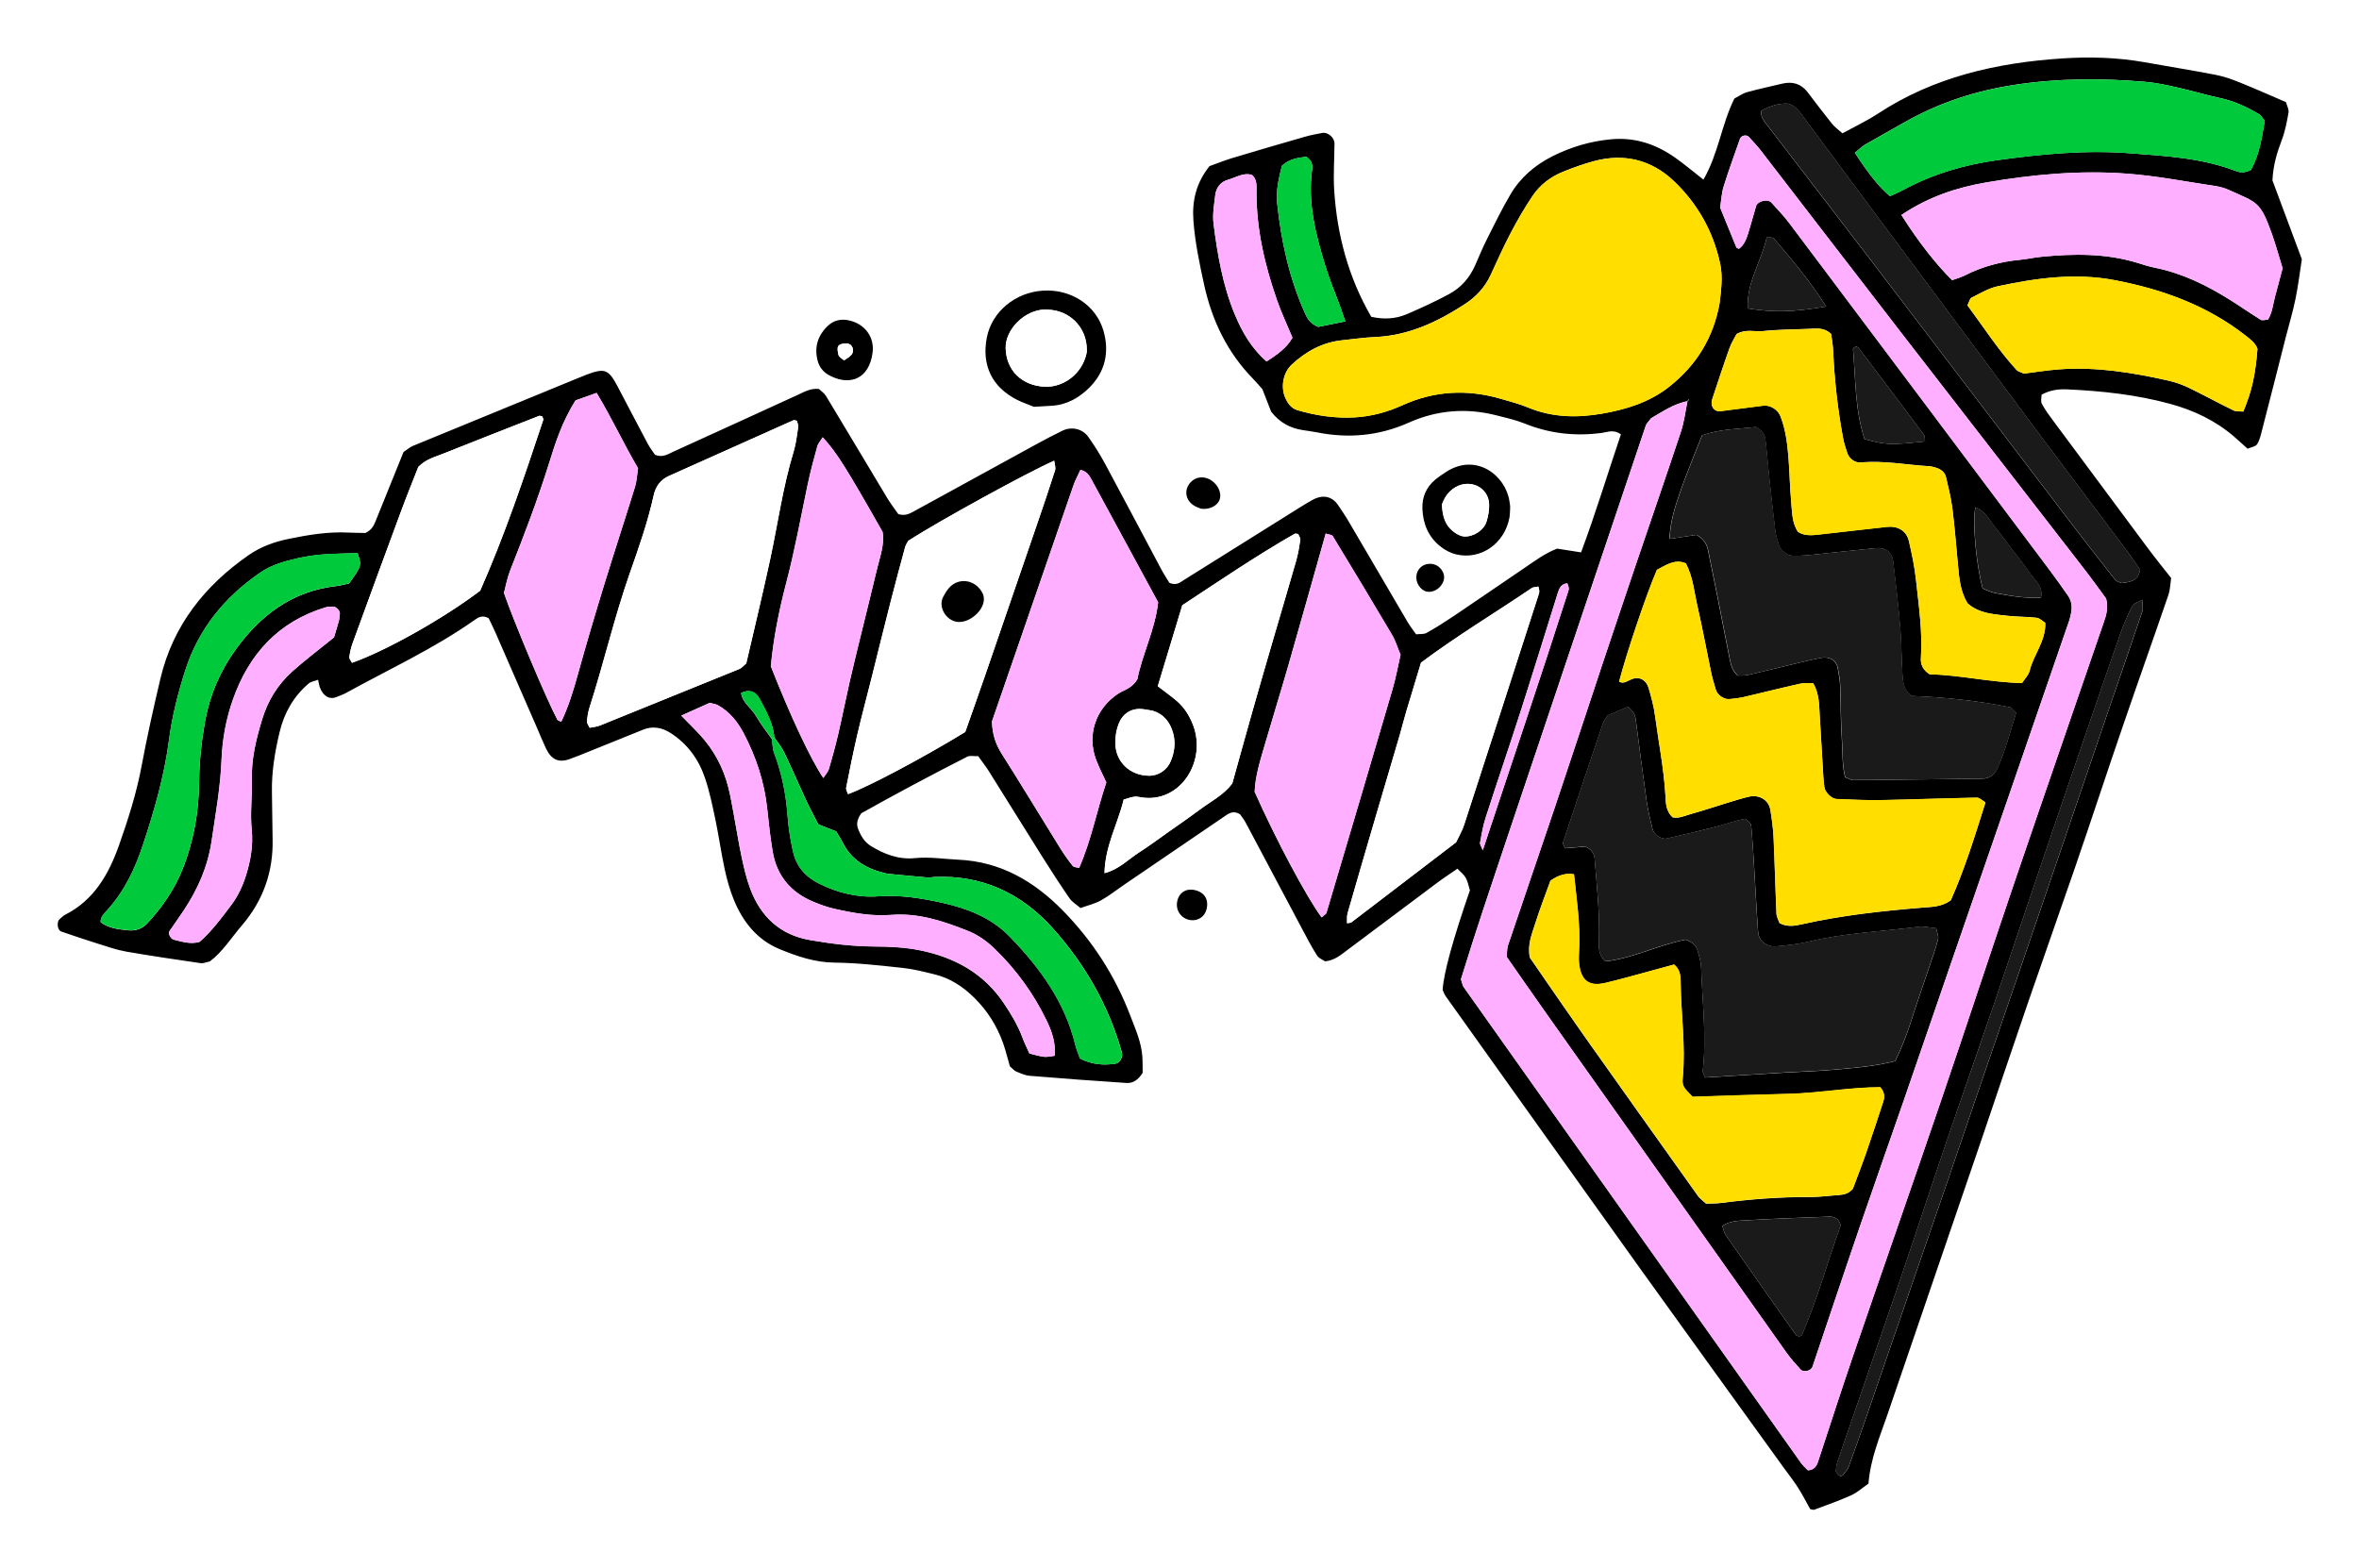 <svg width="164" height="109" viewBox="0 0 164 109" fill="none" xmlns="http://www.w3.org/2000/svg">
<g clip-path="url(#clip0_1957_76918)" filter="url(#filter0_d_1957_76918)">
<path d="M22.105 43.269C21.88 43.357 21.623 43.389 21.456 43.529C20.405 44.426 19.752 45.577 19.438 46.907C19.109 48.282 18.874 49.684 18.905 51.112C18.931 52.197 18.926 53.275 18.952 54.359C19.004 56.621 18.288 58.623 16.824 60.337C16.072 61.218 15.444 62.219 14.582 62.855C14.289 62.912 14.121 62.995 13.97 62.974C12.234 62.719 10.499 62.469 8.773 62.167C8.12 62.052 7.482 61.828 6.849 61.63C5.982 61.359 5.114 61.067 4.256 60.77C3.985 60.676 3.922 60.092 4.147 59.91C4.277 59.806 4.387 59.675 4.534 59.602C6.546 58.586 7.566 56.767 8.271 54.782C8.909 52.978 9.49 51.154 9.845 49.257C10.227 47.209 10.681 45.176 11.162 43.149C12.036 39.485 14.226 36.733 17.274 34.606C18.105 34.028 19.051 33.679 20.039 33.476C21.43 33.189 22.831 32.954 24.264 33.033C24.677 33.053 25.095 33.053 25.403 33.059C25.832 32.855 25.978 32.569 26.104 32.256C26.752 30.635 27.411 29.02 28.054 27.43C28.31 27.263 28.498 27.086 28.723 26.997C32.581 25.408 36.444 23.823 40.308 22.239C40.465 22.176 40.616 22.109 40.773 22.051C42.044 21.577 42.305 21.671 42.943 22.885C43.643 24.214 44.333 25.543 45.039 26.867C45.191 27.154 45.4 27.414 45.536 27.623C46.074 27.842 46.44 27.576 46.806 27.409C49.697 26.101 52.578 24.772 55.469 23.453C55.918 23.25 56.352 22.979 56.933 23.047C57.089 23.198 57.309 23.339 57.429 23.542C58.851 25.898 60.258 28.264 61.674 30.619C61.931 31.042 62.234 31.433 62.453 31.75C62.939 31.886 63.232 31.719 63.52 31.563C66.374 29.999 69.229 28.43 72.088 26.867C72.674 26.549 73.264 26.236 73.866 25.945C74.493 25.642 75.251 25.804 75.659 26.377C76.093 26.987 76.49 27.628 76.846 28.285C78.153 30.708 79.428 33.142 80.725 35.571C80.918 35.93 81.143 36.274 81.3 36.53C81.796 36.738 82.053 36.488 82.319 36.321C85.012 34.638 87.699 32.954 90.386 31.271C90.668 31.094 90.956 30.922 91.248 30.76C91.944 30.375 92.587 30.494 93.01 31.099C93.293 31.511 93.57 31.928 93.82 32.36C95.175 34.659 96.513 36.968 97.867 39.266C98.034 39.547 98.238 39.808 98.447 40.105C98.714 40.074 98.991 40.115 99.179 40.006C99.833 39.641 100.47 39.235 101.093 38.818C102.755 37.697 104.402 36.561 106.064 35.435C106.754 34.971 107.423 34.461 108.255 34.148C108.778 34.231 109.326 34.315 109.917 34.408C110.942 31.667 111.773 28.9 112.688 26.2C112.181 25.84 111.768 26.044 111.386 26.096C109.525 26.351 107.732 26.153 105.981 25.444C105.364 25.194 104.705 25.053 104.062 24.887C101.966 24.345 99.911 24.506 97.94 25.387C95.88 26.304 93.763 26.502 91.567 26.064C91.238 26.002 90.909 25.955 90.579 25.908C89.722 25.773 88.99 25.413 88.373 24.626C88.206 24.193 87.992 23.651 87.761 23.057C87.573 22.849 87.359 22.593 87.129 22.354C85.32 20.509 84.254 18.278 83.71 15.787C83.391 14.327 83.082 12.858 82.968 11.357C82.863 9.96 83.156 8.719 84.086 7.552C84.583 7.375 85.121 7.156 85.67 6.989C87.348 6.484 89.032 5.994 90.715 5.509C91.112 5.394 91.525 5.321 91.933 5.243C92.315 5.17 92.775 5.571 92.775 5.978C92.77 7.057 92.686 8.146 92.754 9.22C92.953 12.331 93.737 15.276 95.331 18.028C96.204 18.221 97.025 18.179 97.804 17.845C98.797 17.418 99.786 16.965 100.742 16.448C101.568 16.006 102.175 15.312 102.556 14.442C102.823 13.832 103.079 13.217 103.377 12.623C103.9 11.581 104.412 10.533 105.003 9.527C105.693 8.349 106.707 7.479 107.931 6.864C109.206 6.223 110.55 5.822 111.987 5.686C113.666 5.53 115.124 6.02 116.457 6.963C117.132 7.437 117.764 7.974 118.423 8.49C119.469 6.692 119.678 4.659 120.577 2.851C120.87 2.7 121.147 2.496 121.46 2.408C122.26 2.184 123.081 2.017 123.891 1.819C124.608 1.647 125.209 1.814 125.669 2.413C126.228 3.143 126.777 3.878 127.352 4.592C127.551 4.842 127.823 5.029 128.089 5.269C128.957 4.795 129.788 4.404 130.552 3.904C134.441 1.35 138.796 0.365 143.36 0.063C145.284 -0.063 147.197 -0.01 149.1 0.328C150.747 0.625 152.394 0.886 154.035 1.204C154.605 1.313 155.165 1.511 155.703 1.73C156.78 2.163 157.841 2.637 158.923 3.101C158.991 3.356 159.138 3.607 159.101 3.825C158.986 4.477 158.861 5.139 158.625 5.754C158.296 6.619 158.035 7.484 157.982 8.542C158.636 10.299 159.336 12.17 160.026 14.025C159.88 14.974 159.77 15.88 159.587 16.772C159.404 17.668 159.143 18.544 158.913 19.43C158.359 21.608 157.81 23.792 157.245 25.965C157.162 26.283 157.088 26.627 156.911 26.893C156.806 27.055 156.508 27.091 156.257 27.201C155.917 26.898 155.614 26.617 155.3 26.346C154.009 25.236 152.504 24.527 150.883 24.084C148.536 23.443 146.126 23.182 143.695 23.073C143.104 23.047 142.529 23.12 141.933 23.443C141.933 23.636 141.854 23.907 141.954 24.084C142.189 24.522 142.492 24.923 142.79 25.324C144.975 28.274 147.166 31.219 149.356 34.163C149.853 34.831 150.376 35.472 150.94 36.191C150.883 36.566 150.878 36.994 150.747 37.374C149.696 40.444 148.604 43.503 147.553 46.573C146.444 49.804 145.383 53.046 144.275 56.272C143.193 59.42 142.074 62.558 140.992 65.706C139.91 68.853 138.854 72.012 137.782 75.165C136.736 78.24 135.68 81.31 134.629 84.379C133.5 87.689 132.366 90.993 131.237 94.303C130.698 95.877 130.034 97.414 129.898 99.16C129.496 99.436 129.124 99.78 128.68 99.978C127.849 100.354 126.986 100.651 126.129 100.974C126.061 101 125.967 100.953 125.847 100.932C125.575 100.448 125.313 99.932 125.005 99.447C124.691 98.957 124.325 98.498 123.985 98.024C120.718 93.49 117.435 88.966 114.178 84.421C109.614 78.047 105.066 71.663 100.512 65.278C100.418 65.148 100.366 64.986 100.293 64.835C100.362 63.678 100.995 61.367 102.19 57.903C101.945 57.002 101.95 56.997 101.323 56.402C100.863 56.72 100.382 57.033 99.921 57.377C97.846 58.925 95.781 60.483 93.706 62.031C93.24 62.375 92.796 62.782 92.121 62.844C91.954 62.73 91.688 62.636 91.567 62.443C91.207 61.885 90.898 61.291 90.585 60.702C89.251 58.2 87.929 55.694 86.596 53.192C86.481 52.973 86.319 52.78 86.209 52.619C85.827 52.379 85.529 52.488 85.242 52.686C82.894 54.286 80.552 55.881 78.205 57.481C77.651 57.856 77.128 58.279 76.548 58.602C76.124 58.842 75.627 58.951 75.115 59.139C74.843 58.899 74.54 58.727 74.362 58.471C73.698 57.513 73.066 56.528 72.444 55.542C71.2 53.567 69.976 51.581 68.732 49.601C68.512 49.252 68.251 48.929 68.005 48.579C67.718 48.59 67.435 48.517 67.242 48.616C64.712 49.903 62.213 51.237 59.876 52.551C59.578 52.989 59.531 53.296 59.656 53.635C59.839 54.109 60.09 54.542 60.535 54.818C61.476 55.402 62.49 55.782 63.619 55.667C64.628 55.569 65.621 55.73 66.62 55.777C69.553 55.907 71.89 57.278 73.876 59.3C75.946 61.406 77.525 63.855 78.576 66.612C78.931 67.54 79.35 68.463 79.418 69.479C79.444 69.885 79.433 70.297 79.439 70.594C79.13 71.094 78.759 71.329 78.33 71.303C76.082 71.157 73.834 70.99 71.586 70.803C71.262 70.777 70.949 70.631 70.64 70.5C70.494 70.438 70.384 70.292 70.206 70.141C70.06 69.64 69.929 69.078 69.736 68.53C69.312 67.337 68.648 66.284 67.744 65.388C66.96 64.611 66.061 64.012 64.978 63.751C64.252 63.574 63.514 63.381 62.772 63.303C61.193 63.136 59.609 62.949 58.025 62.933C56.64 62.922 55.385 62.485 54.162 61.979C52.63 61.338 51.637 60.082 51.02 58.571C50.738 57.883 50.534 57.148 50.377 56.418C50.131 55.282 49.974 54.12 49.734 52.983C49.53 52.009 49.326 51.024 49.007 50.081C48.568 48.788 47.784 47.709 46.613 46.964C46.027 46.589 45.384 46.458 44.699 46.74C43.46 47.245 42.221 47.74 40.982 48.241C40.517 48.428 40.057 48.621 39.581 48.788C38.839 49.048 38.332 48.819 37.966 48.058C37.752 47.605 37.563 47.141 37.365 46.682C36.398 44.467 35.436 42.252 34.468 40.037C34.301 39.657 34.118 39.287 33.977 38.99C33.533 38.734 33.245 38.932 32.978 39.12C30.171 41.1 27.045 42.534 24.049 44.186C23.83 44.306 23.589 44.384 23.359 44.478C22.899 44.66 22.46 44.394 22.24 43.8C22.183 43.644 22.162 43.477 22.11 43.258L22.105 43.269ZM53.833 47.292C53.744 46.281 53.257 45.421 52.787 44.561C52.515 44.061 52.066 43.925 51.522 44.181C51.616 44.879 52.243 45.233 52.562 45.791C52.886 46.354 53.294 46.865 53.665 47.402C53.718 47.73 53.712 48.074 53.827 48.376C54.366 49.789 54.648 51.243 54.758 52.749C54.821 53.572 54.951 54.401 55.134 55.209C55.364 56.241 55.997 56.976 56.959 57.445C58.261 58.086 59.625 58.425 61.073 58.32C62.594 58.211 64.079 58.456 65.538 58.779C67.258 59.165 68.899 59.8 70.17 61.098C72.292 63.272 74.043 65.674 74.77 68.692C74.849 69.01 74.984 69.312 75.089 69.604C75.91 70.026 76.72 70.083 77.562 69.958C77.844 69.917 78.085 69.5 77.996 69.177C77.076 65.914 75.434 63.037 73.176 60.525C71.006 58.112 68.288 56.83 64.978 56.976C64.811 56.981 64.644 57.028 64.482 57.012C63.567 56.934 62.657 56.845 61.748 56.757C61.664 56.746 61.585 56.725 61.502 56.705C60.226 56.402 59.186 55.787 58.579 54.573C58.433 54.281 58.25 54.01 58.13 53.807C57.638 53.614 57.262 53.463 56.891 53.317C56.603 52.749 56.321 52.238 56.075 51.712C55.547 50.581 55.056 49.434 54.517 48.308C54.345 47.944 54.068 47.626 53.843 47.282L53.833 47.292ZM117.356 23.886C116.347 24.063 115.542 24.652 114.79 25.074C114.607 25.324 114.465 25.439 114.418 25.59C111.203 35.128 107.999 44.671 104.794 54.213C103.686 57.523 102.567 60.827 101.568 64.085C101.657 64.33 101.678 64.512 101.767 64.637C109.572 75.66 117.383 86.678 125.198 97.696C125.339 97.894 125.533 98.061 125.69 98.227C126.108 98.207 126.286 97.951 126.395 97.628C127.206 95.178 127.99 92.718 128.826 90.279C130.85 84.374 132.915 78.485 134.927 72.58C136.674 67.462 138.357 62.318 140.098 57.2C142.137 51.211 144.207 45.239 146.261 39.255C146.423 38.786 146.586 38.307 146.423 37.619C146.031 37.082 145.55 36.405 145.043 35.748C140.756 30.208 136.464 24.678 132.178 19.133C128.915 14.911 125.664 10.674 122.407 6.452C122.156 6.124 121.863 5.827 121.586 5.519C121.419 5.332 121.047 5.41 120.964 5.655C120.582 6.755 120.18 7.844 119.834 8.954C119.688 9.423 119.667 9.929 119.589 10.429C119.965 11.351 120.336 12.274 120.718 13.196C120.739 13.243 120.833 13.259 120.896 13.29C121.256 13.035 121.403 12.639 121.528 12.243C121.732 11.607 121.894 10.96 122.088 10.325C122.192 9.975 122.893 9.798 123.149 10.075C123.599 10.564 124.053 11.054 124.451 11.581C130.463 19.581 136.464 27.586 142.466 35.592C142.916 36.191 143.355 36.801 143.778 37.421C144.029 37.781 144.066 38.192 143.987 38.614C143.956 38.776 143.925 38.943 143.872 39.099C142.518 43.034 141.164 46.964 139.805 50.899C138.446 54.834 137.087 58.763 135.732 62.698C134.593 66.003 133.458 69.307 132.319 72.611C131.31 75.519 130.28 78.422 129.281 81.336C128.178 84.562 127.101 87.799 126.009 91.025C125.909 91.322 125.381 91.447 125.172 91.212C124.843 90.842 124.503 90.477 124.215 90.071C118.669 82.248 113.132 74.425 107.596 66.597C106.634 65.242 105.688 63.871 104.752 62.532C104.783 62.224 104.763 61.969 104.836 61.739C105.923 58.508 107.037 55.282 108.124 52.05C109.211 48.814 110.273 45.572 111.35 42.336C112.139 39.969 112.928 37.598 113.734 35.237C114.774 32.162 115.84 29.098 116.86 26.017C117.095 25.314 117.179 24.558 117.33 23.828C117.372 23.787 117.409 23.745 117.451 23.709C117.419 23.761 117.388 23.818 117.362 23.87L117.356 23.886ZM119.542 17.126C119.652 16.188 119.782 15.276 119.594 14.369C119.118 12.107 118.02 10.158 116.358 8.579C114.795 7.099 112.897 6.64 110.795 7.208C110.074 7.401 109.363 7.656 108.673 7.938C107.805 8.287 107.068 8.85 106.545 9.621C105.991 10.444 105.489 11.31 105.029 12.191C104.527 13.144 104.088 14.134 103.633 15.114C103.236 15.974 102.614 16.636 101.835 17.147C99.927 18.387 97.914 19.336 95.577 19.435C94.829 19.466 94.087 19.581 93.34 19.654C91.954 19.794 90.804 20.42 89.8 21.353C89.225 21.884 89.016 22.875 89.351 23.651C89.518 24.042 89.774 24.391 90.198 24.516C91.484 24.897 92.801 25.09 94.145 25.022C95.321 24.959 96.434 24.657 97.517 24.167C99.728 23.167 102.018 23.047 104.35 23.73C104.987 23.917 105.636 24.089 106.252 24.339C107.936 25.038 109.692 25.058 111.423 24.751C113.049 24.459 114.628 23.995 116.008 22.916C117.952 21.395 119.103 19.482 119.542 17.121V17.126ZM118.533 70.928C120.436 70.808 122.25 70.693 124.069 70.584C125.235 70.516 126.401 70.485 127.561 70.38C128.962 70.255 130.369 70.146 131.77 69.781C132.162 68.932 132.517 68.098 132.794 67.227C133.218 65.883 133.688 64.549 134.138 63.209C134.347 62.578 134.577 61.953 134.739 61.312C134.791 61.103 134.666 60.848 134.608 60.546C134.175 60.504 133.756 60.395 133.364 60.447C130.803 60.775 128.215 60.874 125.69 61.489C124.968 61.666 124.21 61.734 123.468 61.807C122.841 61.864 122.271 61.416 122.229 60.827C122.109 59.17 122.03 57.513 121.926 55.855C121.873 55.026 121.821 54.198 121.743 53.374C121.732 53.249 121.544 53.14 121.361 52.931C120.687 53.046 119.991 53.307 119.27 53.494C118.141 53.786 117.006 54.052 115.867 54.307C115.516 54.385 114.983 54.036 114.894 53.671C114.737 53.025 114.575 52.379 114.481 51.727C114.209 49.836 113.969 47.938 113.723 46.047C113.676 45.703 113.54 45.416 113.174 45.155C112.698 45.358 112.176 45.577 111.747 45.76C111.595 46.02 111.491 46.151 111.439 46.307C110.508 49.059 109.577 51.816 108.663 54.578C108.626 54.688 108.757 54.849 108.814 54.985C109.306 54.943 109.797 54.901 110.226 54.865C110.613 55.063 110.832 55.329 110.858 55.673C111.005 57.575 111.229 59.477 111.161 61.395C111.146 61.885 111.12 62.401 111.606 62.849C113.545 62.641 115.349 61.682 117.205 61.338C117.639 61.515 117.905 61.718 118.005 62.057C118.12 62.453 118.25 62.86 118.266 63.266C118.35 65.669 118.648 68.072 118.381 70.485C118.371 70.558 118.433 70.641 118.538 70.938L118.533 70.928ZM126.061 43.514C125.763 43.524 125.428 43.477 125.12 43.55C123.818 43.842 122.522 44.17 121.225 44.472C120.901 44.545 120.572 44.582 120.242 44.613C119.855 44.65 119.395 44.332 119.286 43.957C119.165 43.555 119.045 43.159 118.961 42.753C118.637 41.205 118.355 39.646 118 38.109C117.78 37.145 117.707 36.134 117.205 35.175C116.442 34.846 115.819 35.3 115.192 35.628C114.471 37.296 113.091 41.387 112.563 43.404C112.908 43.581 113.164 43.326 113.451 43.222C114.032 43.008 114.46 43.326 114.612 43.831C114.8 44.467 114.978 45.114 115.061 45.77C115.302 47.584 115.663 49.377 115.778 51.211C115.814 51.769 115.788 52.384 116.29 52.837C116.703 52.926 117.095 52.739 117.487 52.624C118.371 52.379 119.244 52.087 120.122 51.816C120.603 51.67 121.079 51.519 121.565 51.404C122.302 51.227 122.961 51.618 123.081 52.322C123.191 52.978 123.274 53.64 123.306 54.302C123.389 56.048 123.426 57.794 123.504 59.535C123.515 59.769 123.651 59.993 123.714 60.186C124.236 60.468 124.738 60.389 125.224 60.28C128 59.655 130.813 59.347 133.641 59.113C134.29 59.06 134.985 59.071 135.623 58.602C136.579 56.455 137.29 54.156 138.033 51.795C137.824 51.675 137.625 51.462 137.432 51.467C135.184 51.508 132.93 51.597 130.682 51.639C129.684 51.654 128.68 51.597 127.682 51.561C127.337 51.55 126.887 51.097 126.835 50.742C126.798 50.497 126.777 50.247 126.761 49.997C126.673 48.585 126.589 47.178 126.51 45.765C126.469 45.02 126.484 44.269 126.066 43.519L126.061 43.514ZM116.081 33.47C116.74 33.371 117.388 33.272 117.937 33.194C118.439 33.481 118.648 33.83 118.737 34.247C118.956 35.305 119.171 36.368 119.38 37.426C119.672 38.896 119.955 40.366 120.247 41.835C120.331 42.242 120.43 42.648 120.802 42.977C121.011 42.966 121.262 42.992 121.497 42.94C122.715 42.659 123.928 42.356 125.146 42.065C125.632 41.95 126.118 41.835 126.61 41.742C127.169 41.632 127.655 41.924 127.75 42.424C127.823 42.831 127.906 43.242 127.922 43.66C127.974 44.905 127.953 46.156 128.042 47.396C128.11 48.293 128.047 49.215 128.272 50.049C128.518 50.138 128.67 50.242 128.821 50.242C129.652 50.247 130.489 50.232 131.32 50.221C133.49 50.195 135.654 50.174 137.824 50.143C138.273 50.138 138.639 49.898 138.822 49.502C139.418 48.225 139.748 46.854 140.161 45.562C140.035 45.431 139.983 45.364 139.92 45.312C139.857 45.26 139.795 45.187 139.721 45.176C137.437 44.712 135.121 44.478 132.883 44.394C132.345 43.988 132.298 43.461 132.261 42.977C132.183 41.898 132.204 40.814 132.11 39.735C131.979 38.161 131.796 36.592 131.608 35.023C131.524 34.362 131.064 34.044 130.358 34.117C128.785 34.273 127.206 34.45 125.632 34.612C125.303 34.643 124.968 34.648 124.634 34.643C124.257 34.638 123.797 34.289 123.682 33.934C123.583 33.616 123.468 33.298 123.426 32.975C123.269 31.74 123.133 30.5 123.003 29.259C122.903 28.352 122.835 27.44 122.726 26.533C122.684 26.195 122.501 25.918 122.062 25.694C120.864 25.83 119.531 25.83 118.324 26.273C116.52 30.724 116.128 31.969 116.065 33.47H116.081ZM118.627 79.694C118.998 79.678 119.333 79.694 119.657 79.647C121.722 79.381 123.797 79.225 125.883 79.235C126.547 79.235 127.211 79.136 127.875 79.095C128.22 79.074 128.528 78.98 128.806 78.672C129.104 77.87 129.438 77.02 129.736 76.16C130.144 74.983 130.531 73.799 130.918 72.616C131.022 72.293 131.027 71.97 130.714 71.605C128.623 71.605 126.49 72.017 124.336 72.064C122.093 72.116 119.85 72.2 117.66 72.267C117.022 71.621 116.933 71.501 116.98 70.964C117.194 68.718 116.855 66.487 116.834 64.246C116.834 63.85 116.792 63.417 116.379 63.074C115.94 63.193 115.464 63.324 114.983 63.454C113.859 63.756 112.735 64.085 111.601 64.35C110.409 64.632 109.891 64.137 109.771 62.964C109.739 62.636 109.771 62.302 109.781 61.969C109.86 60.223 109.598 58.503 109.421 56.798C108.887 56.701 108.342 56.849 107.784 57.242C107.429 58.232 107.037 59.232 106.713 60.264C106.493 60.968 106.174 61.672 106.352 62.584C107.559 64.33 108.825 66.18 110.116 68.014C112.756 71.751 115.417 75.478 118.073 79.204C118.167 79.334 118.313 79.428 118.616 79.704L118.627 79.694ZM51.877 42.132C52.416 39.792 53.001 37.374 53.529 34.945C54.073 32.433 54.413 29.874 55.171 27.404C55.338 26.851 55.406 26.268 55.49 25.689C55.511 25.548 55.427 25.397 55.396 25.256C55.312 25.241 55.213 25.194 55.15 25.225C52.264 26.513 49.378 27.805 46.492 29.098C45.917 29.358 45.578 29.838 45.447 30.421C45.039 32.292 44.401 34.096 43.769 35.894C42.697 38.953 41.976 42.112 40.982 45.192C40.883 45.505 40.831 45.838 40.805 46.166C40.794 46.297 40.914 46.437 40.993 46.604C41.228 46.552 41.479 46.536 41.704 46.448C44.945 45.14 48.181 43.826 51.417 42.508C51.558 42.45 51.668 42.304 51.872 42.132H51.877ZM136.799 37.968C136.287 37.15 136.208 36.238 136.125 35.326C135.999 34.002 135.9 32.678 135.732 31.36C135.638 30.625 135.461 29.895 135.288 29.171C135.204 28.821 134.933 28.623 134.598 28.519C134.441 28.472 134.274 28.425 134.112 28.415C132.533 28.321 130.97 28.008 129.375 28.154C128.952 28.196 128.539 27.873 128.424 27.492C128.325 27.174 128.21 26.862 128.147 26.533C127.76 24.49 127.53 22.427 127.441 20.352C127.425 19.946 127.342 19.539 127.3 19.211C126.803 18.757 126.301 18.835 125.805 18.862C125.224 18.888 124.639 18.893 124.059 18.919C123.562 18.94 123.06 18.961 122.563 19.018C121.994 19.081 121.398 18.851 120.728 19.221C120.593 19.487 120.368 19.836 120.232 20.217C119.814 21.389 119.427 22.572 119.035 23.756C118.878 24.23 119.165 24.636 119.62 24.584C120.613 24.464 121.602 24.324 122.595 24.204C123.091 24.146 123.604 24.49 123.782 24.944C124.147 25.887 124.263 26.877 124.341 27.868C124.419 28.858 124.43 29.859 124.524 30.849C124.592 31.584 124.571 32.35 125 32.98C125.481 33.278 125.988 33.22 126.479 33.163C128.053 32.991 129.621 32.798 131.195 32.631C131.963 32.553 132.543 32.913 132.711 33.627C132.92 34.513 133.108 35.409 133.202 36.316C133.396 38.13 133.667 39.938 133.542 41.778C133.516 42.195 133.683 42.591 134.159 42.883C136.24 42.925 138.362 43.441 140.573 43.487C140.762 43.19 141.028 42.94 141.102 42.638C141.373 41.512 142.231 40.579 142.189 39.302C141.995 39.182 141.807 38.979 141.593 38.953C140.934 38.875 140.265 38.891 139.601 38.818C138.613 38.708 137.594 38.661 136.799 37.958V37.968ZM68.962 46.172C68.988 47.073 69.223 47.756 69.642 48.413C71.022 50.591 72.36 52.801 73.719 54.995C73.981 55.417 74.268 55.824 74.582 56.215C74.66 56.309 74.859 56.303 75.021 56.35C75.863 54.443 76.244 52.389 76.914 50.404C76.673 49.872 76.401 49.356 76.197 48.814C75.554 47.094 76.182 45.254 77.734 44.233C78.147 43.962 78.686 43.884 79.073 43.227C79.386 41.559 80.291 39.834 80.516 37.88C80.003 36.936 79.491 35.983 78.973 35.034C77.944 33.132 76.908 31.229 75.873 29.327C75.711 29.035 75.533 28.759 75.11 28.675C74.948 29.035 74.744 29.405 74.613 29.791C72.71 35.289 70.818 40.788 68.962 46.166V46.172ZM132.188 10.95C133.396 12.847 134.588 14.369 135.717 15.479C135.999 15.375 136.318 15.286 136.611 15.14C137.818 14.531 139.094 14.187 140.438 14.062C140.934 14.015 141.426 13.9 141.922 13.853C144.176 13.634 146.418 13.603 148.614 14.28C149.011 14.405 149.409 14.536 149.816 14.614C151.73 15 153.439 15.844 155.07 16.871C155.776 17.314 156.456 17.793 157.167 18.231C157.277 18.299 157.465 18.231 157.669 18.226C157.977 17.741 158.019 17.147 158.171 16.595C158.343 15.953 158.51 15.312 158.688 14.65C158.437 13.848 158.223 13.045 157.946 12.263C157.13 9.991 156.937 10.101 154.971 9.215C154.668 9.079 154.339 8.98 154.014 8.933C151.955 8.626 149.895 8.219 147.819 8.068C144.568 7.828 141.326 8.13 138.111 8.678C136.046 9.032 134.08 9.678 132.188 10.945V10.95ZM67.101 46.901C67.608 45.463 68.11 44.05 68.596 42.638C69.762 39.255 70.922 35.868 72.083 32.485C72.517 31.224 72.946 29.968 73.348 28.696C73.406 28.509 73.312 28.274 73.285 28.034C71.382 28.873 65.334 32.199 63.149 33.595C63.07 33.741 62.966 33.882 62.924 34.038C62.574 35.326 62.228 36.608 61.899 37.9C61.444 39.678 61.01 41.455 60.566 43.232C60.242 44.525 59.892 45.812 59.594 47.105C59.311 48.319 59.066 49.549 58.825 50.774C58.799 50.909 58.904 51.071 58.951 51.217C60.289 50.742 63.985 48.793 67.096 46.901H67.101ZM91.881 59.79C92.101 59.592 92.189 59.55 92.21 59.488C93.747 54.312 95.284 49.132 96.8 43.951C97.036 43.154 97.177 42.336 97.365 41.528C97.156 41.033 97.015 40.548 96.764 40.126C95.41 37.833 94.035 35.555 92.65 33.278C92.587 33.178 92.372 33.173 92.163 33.1C91.301 36.139 90.454 39.182 89.581 42.216C89.053 44.056 88.483 45.88 87.95 47.714C87.626 48.83 87.265 49.94 87.223 51.055C88.666 54.307 90.804 58.336 91.881 59.795V59.79ZM128.957 6.629C129.891 8.082 130.703 9.084 131.393 9.637C131.67 9.512 131.974 9.387 132.266 9.23C134.342 8.104 136.558 7.448 138.89 7.13C141.943 6.713 144.986 6.416 148.086 6.656C150.585 6.848 153.068 6.979 155.436 7.891C155.75 8.011 156.085 8.021 156.487 7.813C157.062 6.775 157.256 5.561 157.444 4.404C157.282 4.201 157.203 4.029 157.073 3.951C156.21 3.445 155.316 3.018 154.318 2.809C153.34 2.601 152.383 2.309 151.411 2.09C150.679 1.923 149.942 1.762 149.2 1.694C146.126 1.428 143.062 1.433 139.993 1.908C137.327 2.319 134.823 3.138 132.476 4.461C131.534 4.993 130.588 5.519 129.652 6.061C129.443 6.181 129.271 6.364 128.952 6.624L128.957 6.629ZM101.239 54.557C101.443 54.12 101.662 53.76 101.788 53.369C103.534 48.006 105.264 42.638 106.995 37.27C107.021 37.197 107.016 37.108 107.01 37.025C107.005 36.941 106.974 36.863 106.953 36.785C106.791 36.822 106.603 36.811 106.477 36.9C103.937 38.625 101.291 40.204 98.797 42.075C98.458 43.196 98.118 44.3 97.788 45.411C97.621 45.968 97.485 46.531 97.323 47.089C96.764 49.002 96.194 50.909 95.635 52.817C94.981 55.047 94.328 57.273 93.69 59.509C93.627 59.717 93.664 59.957 93.653 60.197C93.794 60.165 93.894 60.176 93.957 60.129C96.335 58.315 98.714 56.496 101.249 54.557H101.239ZM155.959 24.616C156.555 23.167 156.79 22.114 156.942 20.253C156.796 19.852 156.456 19.602 156.132 19.346C153.45 17.241 150.35 16.12 147.04 15.484C144.285 14.958 141.572 15.333 138.88 15.906C138.247 16.042 137.656 16.407 137.06 16.699C136.945 16.756 136.914 16.965 136.778 17.23C137.876 18.705 138.901 20.311 140.192 21.723C140.296 21.838 140.479 21.869 140.704 21.978C141.452 21.884 142.267 21.754 143.093 21.686C145.697 21.483 148.243 21.9 150.763 22.468C151.244 22.578 151.725 22.75 152.169 22.963C153.215 23.469 154.234 24.032 155.28 24.537C155.478 24.636 155.74 24.595 155.959 24.616V24.616ZM40.01 23.844C39.079 25.335 38.619 26.768 38.18 28.186C37.391 30.724 36.444 33.199 35.467 35.67C35.258 36.201 35.158 36.78 35.038 37.233C35.76 39.313 38.044 44.733 38.755 46.047C38.787 46.104 38.902 46.125 39.022 46.182C39.519 45.14 39.853 44.05 40.162 42.94C40.737 40.861 41.348 38.797 41.981 36.733C42.687 34.435 43.44 32.147 44.15 29.848C44.271 29.457 44.286 29.04 44.36 28.556C43.371 26.888 42.545 25.079 41.479 23.318C40.967 23.5 40.507 23.662 40.01 23.839V23.844ZM80.489 43.712C81.049 44.144 81.462 44.431 81.833 44.754C82.34 45.197 82.69 45.755 82.936 46.391C83.924 48.923 82.042 51.873 79.35 51.441C79.188 51.415 79.015 51.373 78.853 51.394C78.618 51.43 78.393 51.514 78.121 51.592C77.713 53.281 76.82 54.823 76.788 56.71C77.797 56.449 78.435 55.751 79.193 55.266C79.894 54.818 80.563 54.323 81.242 53.838C81.99 53.312 82.743 52.791 83.48 52.243C84.207 51.701 85.048 51.295 85.67 50.477C86.12 48.866 86.58 47.183 87.056 45.51C87.531 43.831 88.018 42.164 88.504 40.491C89.037 38.661 89.586 36.832 90.109 34.997C90.245 34.518 90.328 34.028 90.401 33.533C90.422 33.408 90.302 33.262 90.25 33.126C90.166 33.121 90.062 33.08 90.004 33.116C87.333 34.643 84.792 36.373 82.194 38.083C81.64 39.917 81.085 41.736 80.489 43.712V43.712ZM37.689 24.949C37.621 24.939 37.537 24.897 37.48 24.918C35.232 25.799 32.978 26.679 30.736 27.576C30.197 27.79 29.617 27.925 29.084 28.467C28.712 29.421 28.273 30.494 27.871 31.584C26.747 34.622 25.628 37.671 24.52 40.715C24.405 41.028 24.331 41.356 24.29 41.684C24.274 41.809 24.405 41.95 24.473 42.086C26.831 41.257 30.804 39.026 33.386 37.072C35.085 33.225 36.439 29.212 37.772 25.189C37.793 25.126 37.72 25.032 37.694 24.949H37.689ZM53.587 42.31C54.967 45.822 56.363 48.788 57.241 50.096C57.382 49.877 57.565 49.684 57.633 49.46C57.868 48.663 58.088 47.86 58.276 47.052C58.559 45.838 58.799 44.608 59.076 43.394C59.374 42.096 59.693 40.803 60.012 39.511C60.325 38.218 60.65 36.926 60.958 35.633C61.167 34.747 61.512 33.882 61.361 32.986C58.825 28.509 58.135 27.414 57.199 26.408C57.069 26.627 56.886 26.82 56.823 27.044C56.577 27.925 56.342 28.811 56.154 29.702C55.673 31.98 55.26 34.273 54.664 36.535C54.157 38.458 53.77 40.423 53.597 42.315L53.587 42.31ZM122.448 3.695C122.37 4.169 122.684 4.477 122.929 4.8C125.407 8.037 127.901 11.263 130.374 14.505C134.865 20.389 139.34 26.288 143.83 32.178C144.887 33.564 145.963 34.94 147.046 36.316C147.14 36.431 147.328 36.472 147.474 36.545C148.055 36.478 148.645 36.42 148.781 35.612C148.473 35.169 148.154 34.685 147.804 34.221C145.561 31.224 143.302 28.238 141.065 25.236C137.682 20.701 134.305 16.162 130.933 11.622C129.098 9.152 127.269 6.676 125.428 4.206C125.13 3.81 124.864 3.377 124.341 3.21C123.656 3.158 123.039 3.393 122.443 3.7L122.448 3.695ZM47.366 45.765C47.941 46.349 48.296 46.693 48.631 47.058C49.614 48.116 50.278 49.356 50.633 50.748C50.795 51.389 50.905 52.05 51.025 52.702C51.208 53.682 51.36 54.667 51.569 55.642C51.726 56.371 51.898 57.106 52.16 57.804C52.886 59.728 54.214 60.994 56.305 61.359C57.785 61.619 59.27 61.802 60.78 61.807C61.857 61.812 62.96 61.864 64.011 62.083C66.369 62.573 68.382 63.668 69.767 65.726C70.279 66.487 70.75 67.264 71.074 68.129C71.215 68.51 71.398 68.874 71.566 69.25C71.952 69.338 72.271 69.448 72.595 69.479C72.831 69.505 73.082 69.437 73.322 69.406C73.4 68.52 73.134 67.738 72.778 66.993C71.869 65.101 70.656 63.423 69.14 61.958C68.596 61.432 67.979 60.994 67.279 60.718C65.569 60.04 63.849 59.462 61.946 59.613C60.613 59.717 59.285 59.477 57.978 59.18C57.492 59.071 57.022 58.894 56.561 58.706C54.977 58.055 53.995 56.887 53.712 55.193C53.55 54.213 53.44 53.218 53.336 52.228C53.142 50.383 52.573 48.658 51.72 47.021C51.292 46.192 50.727 45.484 49.896 45.025C49.76 44.947 49.582 44.936 49.337 44.869C48.798 45.108 48.197 45.379 47.36 45.755L47.366 45.765ZM6.996 60.124C7.55 60.551 8.219 60.614 8.883 60.687C9.411 60.744 9.882 60.598 10.242 60.202C11.267 59.092 12.114 57.877 12.684 56.46C13.468 54.5 13.823 52.462 13.844 50.367C13.86 48.944 14.007 47.547 14.257 46.151C14.592 44.316 15.313 42.638 16.401 41.142C18.126 38.76 20.348 37.098 23.38 36.754C23.704 36.717 24.023 36.623 24.269 36.571C25.157 35.326 25.142 35.315 24.86 34.461C24.049 34.492 23.223 34.492 22.397 34.56C21.817 34.606 21.237 34.7 20.667 34.825C19.773 35.029 18.884 35.279 18.11 35.805C15.627 37.504 13.808 39.719 12.883 42.607C12.375 44.191 11.962 45.807 11.748 47.464C11.424 49.95 10.729 52.353 9.944 54.724C9.395 56.392 8.653 57.971 7.445 59.295C7.226 59.535 6.98 59.759 6.996 60.134V60.124ZM23.229 40.308C23.333 39.949 23.459 39.553 23.568 39.151C23.61 38.995 23.61 38.823 23.631 38.656C23.652 38.468 23.343 38.161 23.16 38.182C22.998 38.203 22.821 38.182 22.669 38.224C19.365 39.214 17.311 41.481 16.197 44.645C15.726 45.979 15.465 47.376 15.408 48.804C15.334 50.721 14.989 52.608 14.712 54.5C14.451 56.267 13.75 57.846 12.768 59.321C12.443 59.806 12.104 60.28 11.779 60.76C11.675 60.916 11.873 61.291 12.093 61.343C12.658 61.474 13.217 61.677 13.876 61.494C14.717 60.76 15.418 59.821 16.108 58.894C16.547 58.305 16.877 57.601 17.096 56.898C17.425 55.866 17.614 54.776 17.504 53.697C17.384 52.525 17.546 51.368 17.514 50.206C17.473 48.772 17.807 47.412 18.22 46.047C18.617 44.723 19.302 43.613 20.306 42.706C21.169 41.929 22.105 41.231 23.234 40.313L23.229 40.308ZM148.922 37.718C148.635 37.88 148.326 37.953 148.238 38.13C147.903 38.797 147.61 39.485 147.365 40.188C146.512 42.622 145.681 45.062 144.845 47.501C143.82 50.492 142.795 53.479 141.781 56.475C140.683 59.707 139.612 62.938 138.508 66.164C137.432 69.312 136.323 72.444 135.252 75.598C134.154 78.824 133.098 82.065 131.995 85.297C130.599 89.388 129.171 93.469 127.77 97.56C127.692 97.795 127.64 98.05 127.64 98.295C127.64 98.404 127.797 98.53 127.901 98.618C127.938 98.65 128.084 98.618 128.121 98.571C128.272 98.379 128.45 98.191 128.534 97.967C128.962 96.794 129.375 95.616 129.783 94.438C130.599 92.083 131.409 89.722 132.219 87.361C133.302 84.218 134.389 81.075 135.471 77.927C136.255 75.644 137.024 73.362 137.808 71.079C138.613 68.718 139.423 66.357 140.234 64.001C141.284 60.931 142.335 57.867 143.381 54.797C144.51 51.493 145.634 48.183 146.763 44.879C147.49 42.753 148.232 40.637 148.943 38.505C149.011 38.302 148.938 38.046 148.928 37.728L148.922 37.718ZM125.094 88.919C125.156 88.888 125.251 88.872 125.271 88.825C126.354 86.308 127.08 83.665 127.974 81.174C127.812 80.705 127.514 80.585 127.169 80.596C125.256 80.669 123.342 80.731 121.434 80.846C120.875 80.877 120.279 80.882 119.735 81.237C119.814 81.456 119.855 81.716 119.986 81.904C121.602 84.218 123.233 86.527 124.864 88.836C124.9 88.888 125.015 88.893 125.089 88.919H125.094ZM87.05 8.167C86.439 7.974 85.932 8.344 85.383 8.495C84.85 8.641 84.546 9.048 84.484 9.579C84.405 10.236 84.285 10.914 84.368 11.56C84.64 13.702 85.006 15.834 85.838 17.845C86.35 19.081 87.003 20.222 88.054 21.134C88.786 20.66 89.455 20.191 89.853 19.482C89.471 18.559 89.079 17.736 88.781 16.876C87.929 14.432 87.343 11.94 87.354 9.329C87.354 8.923 87.401 8.49 87.05 8.167V8.167ZM89.121 7.521C89.037 7.901 88.901 8.375 88.833 8.86C88.776 9.267 88.744 9.689 88.786 10.095C89.063 12.743 89.623 15.323 90.715 17.767C90.882 18.142 91.086 18.512 91.646 18.731C92.163 18.627 92.801 18.497 93.528 18.351C93.392 17.96 93.293 17.652 93.183 17.35C92.843 16.417 92.451 15.5 92.158 14.551C91.473 12.331 90.888 10.09 91.228 7.724C91.248 7.568 91.217 7.385 91.149 7.244C91.081 7.109 90.935 7.01 90.825 6.895C90.255 6.984 89.67 7.02 89.121 7.526V7.521ZM129.621 26.528C131.101 26.94 131.414 26.95 133.83 26.695C133.809 26.539 133.835 26.341 133.751 26.226C132.261 24.225 130.756 22.234 129.25 20.243C129.114 20.066 128.973 20.06 128.821 20.248C129.004 22.333 128.947 24.496 129.621 26.528V26.528ZM126.96 17.314C125.794 15.474 124.55 14.025 123.321 12.571C123.254 12.488 123.039 12.529 122.825 12.508C122.454 14.166 121.408 15.651 121.507 17.449C123.379 17.731 124.54 17.71 126.965 17.314H126.96ZM137.839 36.921C138.095 37.02 138.388 37.181 138.697 37.239C139.742 37.431 140.788 37.629 141.891 37.551C142.053 36.717 141.415 36.316 141.075 35.8C140.715 35.248 140.286 34.747 139.889 34.221C139.491 33.694 139.115 33.147 138.691 32.647C138.278 32.157 138.017 31.511 137.327 31.287C137.113 32.308 137.369 35.18 137.834 36.931L137.839 36.921ZM80.16 45.426C79.836 45.374 79.59 45.317 79.339 45.301C78.618 45.254 78.038 45.64 77.781 46.302C77.593 46.776 77.525 47.261 77.541 47.766C77.588 48.986 78.545 49.903 79.826 49.94C80.526 49.961 81.138 49.549 81.394 48.918C81.655 48.282 81.734 47.626 81.551 46.969C81.342 46.203 80.876 45.645 80.16 45.431V45.426ZM108.96 36.561C108.558 36.592 108.412 36.879 108.307 37.207C107.46 39.907 106.629 42.612 105.766 45.306C104.951 47.839 104.088 50.357 103.273 52.89C103.095 53.442 103.001 54.021 102.896 54.594C102.875 54.714 102.985 54.86 103.084 55.126C105.102 49.033 107.131 43.05 109.049 37.041C109.07 36.968 109.06 36.879 109.044 36.795C109.028 36.717 108.987 36.639 108.96 36.561V36.561Z" fill="black"/>
<path d="M71.868 24.282C71.466 24.115 71.069 23.985 70.703 23.797C68.962 22.916 68.23 21.389 68.606 19.466C68.956 17.678 70.582 16.323 72.517 16.209C74.472 16.089 76.218 17.23 76.725 19.034C77.133 20.498 76.835 21.843 75.747 22.937C75.026 23.662 74.163 24.152 73.113 24.214C72.7 24.24 72.287 24.261 71.874 24.287L71.868 24.282ZM73.165 17.559C72.998 17.543 72.83 17.522 72.668 17.522C71.257 17.538 69.871 18.903 69.918 20.238C69.971 21.78 71.069 22.833 72.668 22.89C73.912 22.932 75.225 22.025 75.538 20.571C75.554 20.493 75.559 20.404 75.559 20.321C75.559 18.898 74.566 17.757 73.17 17.559H73.165Z" fill="black"/>
<path d="M104.946 31.954C104.616 33.809 102.928 34.961 101.223 34.544C100.831 34.45 100.439 34.242 100.125 33.986C99.294 33.324 98.923 32.407 98.886 31.365C98.86 30.578 99.143 29.895 99.754 29.374C100.005 29.16 100.288 28.973 100.565 28.795C102.63 27.482 104.653 29.046 104.935 30.828C104.961 30.989 104.993 31.156 104.987 31.323C104.987 31.573 104.956 31.818 104.946 31.954V31.954ZM100.251 31.062C100.267 31.834 100.45 32.543 101.124 33.017C101.317 33.152 101.563 33.283 101.793 33.298C102.447 33.335 103.163 32.866 103.346 32.266C103.466 31.881 103.544 31.459 103.529 31.057C103.482 29.869 102.18 29.259 101.145 29.9C100.695 30.177 100.434 30.578 100.251 31.062V31.062Z" fill="black"/>
<path d="M60.645 20.597C60.634 20.681 60.624 20.759 60.608 20.842C60.227 22.541 58.831 22.781 57.571 22.051C57.205 21.838 56.954 21.499 56.844 21.087C56.593 20.123 56.86 19.294 57.586 18.627C57.968 18.278 58.449 18.163 58.972 18.267C60.138 18.497 60.843 19.477 60.65 20.602L60.645 20.597ZM58.679 21.056C58.852 20.925 59.076 20.816 59.207 20.644C59.416 20.373 59.259 19.935 58.93 19.888C58.721 19.862 58.402 19.904 58.292 20.04C58.182 20.175 58.24 20.483 58.297 20.696C58.334 20.826 58.517 20.915 58.674 21.056H58.679Z" fill="black"/>
<path d="M83.505 31.375C83.385 31.323 83.139 31.255 82.946 31.114C82.339 30.687 82.318 29.905 82.883 29.431C83.259 29.113 83.808 29.113 84.247 29.426C84.697 29.744 84.927 30.28 84.802 30.703C84.671 31.14 84.132 31.453 83.5 31.375H83.505Z" fill="black"/>
<path d="M83.097 57.898C83.751 58.059 84.043 58.56 83.881 59.222C83.756 59.738 83.29 60.05 82.762 59.977C82.145 59.889 81.738 59.347 81.832 58.732C81.931 58.08 82.454 57.736 83.097 57.898V57.898Z" fill="black"/>
<path d="M99.199 37.139C98.75 37.045 98.399 36.509 98.473 36.014C98.556 35.409 99.142 35.065 99.748 35.258C100.125 35.383 100.428 35.81 100.396 36.185C100.349 36.759 99.733 37.249 99.199 37.134V37.139Z" fill="black"/>
<path d="M117.325 23.844C117.173 24.574 117.084 25.329 116.854 26.033C115.835 29.113 114.768 32.178 113.728 35.253C112.928 37.619 112.133 39.985 111.344 42.351C110.267 45.588 109.206 48.83 108.118 52.066C107.031 55.297 105.917 58.523 104.83 61.755C104.752 61.984 104.772 62.245 104.746 62.547C105.682 63.886 106.628 65.252 107.59 66.612C113.127 74.44 118.668 82.263 124.21 90.086C124.497 90.488 124.837 90.858 125.166 91.228C125.376 91.462 125.904 91.337 126.003 91.04C127.09 87.809 128.167 84.572 129.276 81.351C130.274 78.438 131.304 75.535 132.313 72.627C133.458 69.322 134.587 66.018 135.727 62.714C137.081 58.779 138.445 54.849 139.799 50.914C141.158 46.979 142.513 43.05 143.867 39.115C143.919 38.958 143.95 38.791 143.982 38.63C144.065 38.208 144.023 37.796 143.772 37.436C143.344 36.821 142.91 36.212 142.46 35.607C136.459 27.602 130.457 19.596 124.445 11.596C124.048 11.065 123.593 10.575 123.143 10.09C122.887 9.814 122.186 9.986 122.082 10.34C121.889 10.976 121.726 11.622 121.523 12.258C121.397 12.654 121.251 13.045 120.89 13.306C120.822 13.274 120.728 13.259 120.712 13.212C120.331 12.289 119.959 11.367 119.583 10.444C119.661 9.944 119.682 9.438 119.829 8.969C120.174 7.859 120.576 6.765 120.958 5.67C121.042 5.425 121.408 5.347 121.58 5.535C121.857 5.842 122.15 6.139 122.401 6.468C125.663 10.695 128.91 14.927 132.172 19.148C136.453 24.688 140.751 30.223 145.038 35.763C145.545 36.42 146.02 37.098 146.418 37.635C146.58 38.322 146.418 38.802 146.256 39.271C144.206 45.254 142.131 51.227 140.092 57.215C138.351 62.333 136.668 67.477 134.922 72.595C132.909 78.5 130.844 84.39 128.821 90.295C127.984 92.734 127.2 95.194 126.39 97.644C126.285 97.967 126.107 98.227 125.684 98.243C125.527 98.076 125.334 97.915 125.193 97.711C117.377 86.693 109.566 75.676 101.761 64.653C101.667 64.522 101.646 64.345 101.562 64.1C102.561 60.837 103.68 57.533 104.788 54.229C107.993 44.686 111.197 35.148 114.413 25.606C114.465 25.454 114.601 25.335 114.784 25.09C115.531 24.668 116.342 24.078 117.351 23.901L117.319 23.86L117.325 23.844Z" fill="#FFAFFF"/>
<path d="M119.541 17.126C119.101 19.487 117.951 21.4 116.006 22.922C114.626 24.001 113.053 24.465 111.422 24.756C109.691 25.069 107.935 25.043 106.251 24.345C105.64 24.089 104.991 23.917 104.348 23.735C102.017 23.052 99.727 23.172 97.515 24.173C96.433 24.663 95.32 24.965 94.144 25.027C92.8 25.095 91.483 24.902 90.196 24.522C89.773 24.397 89.517 24.048 89.35 23.657C89.015 22.875 89.224 21.89 89.799 21.358C90.803 20.425 91.953 19.8 93.338 19.659C94.086 19.581 94.828 19.472 95.576 19.44C97.913 19.346 99.925 18.398 101.834 17.152C102.613 16.647 103.235 15.98 103.632 15.12C104.087 14.14 104.526 13.15 105.028 12.196C105.493 11.315 105.99 10.45 106.544 9.626C107.062 8.855 107.799 8.287 108.672 7.943C109.367 7.667 110.073 7.411 110.794 7.213C112.896 6.645 114.794 7.104 116.357 8.584C118.019 10.163 119.117 12.113 119.593 14.374C119.781 15.281 119.65 16.199 119.541 17.131V17.126Z" fill="#FFDE00"/>
<path d="M126.06 43.509C126.473 44.264 126.463 45.015 126.505 45.755C126.583 47.167 126.672 48.575 126.756 49.987C126.771 50.237 126.792 50.487 126.829 50.732C126.881 51.087 127.331 51.54 127.676 51.55C128.674 51.587 129.678 51.644 130.676 51.629C132.924 51.587 135.178 51.498 137.426 51.457C137.619 51.457 137.818 51.665 138.027 51.785C137.29 54.146 136.579 56.444 135.617 58.592C134.979 59.061 134.289 59.05 133.635 59.102C130.807 59.332 127.989 59.644 125.219 60.27C124.732 60.379 124.231 60.452 123.708 60.176C123.645 59.983 123.509 59.754 123.499 59.525C123.42 57.779 123.378 56.033 123.3 54.292C123.269 53.63 123.185 52.968 123.075 52.311C122.96 51.608 122.296 51.217 121.559 51.394C121.073 51.509 120.592 51.66 120.116 51.806C119.238 52.072 118.365 52.364 117.481 52.614C117.089 52.723 116.697 52.911 116.284 52.827C115.782 52.374 115.803 51.759 115.772 51.201C115.657 49.372 115.301 47.574 115.056 45.76C114.967 45.103 114.794 44.457 114.606 43.821C114.454 43.316 114.026 42.998 113.445 43.212C113.163 43.316 112.902 43.571 112.557 43.394C113.079 41.377 114.465 37.286 115.186 35.618C115.819 35.289 116.436 34.841 117.199 35.164C117.701 36.123 117.769 37.129 117.994 38.099C118.349 39.641 118.631 41.194 118.956 42.742C119.039 43.149 119.159 43.55 119.28 43.946C119.389 44.327 119.855 44.645 120.236 44.603C120.566 44.572 120.9 44.535 121.219 44.462C122.521 44.16 123.812 43.832 125.114 43.54C125.422 43.472 125.757 43.514 126.055 43.503L126.06 43.509Z" fill="#FFDE00"/>
<path d="M118.627 79.689C118.324 79.413 118.177 79.324 118.083 79.189C115.428 75.462 112.767 71.736 110.126 67.999C108.83 66.17 107.57 64.314 106.362 62.568C106.185 61.656 106.504 60.958 106.723 60.249C107.042 59.222 107.439 58.216 107.795 57.226C108.352 56.83 108.898 56.682 109.431 56.783C109.609 58.487 109.87 60.207 109.792 61.953C109.776 62.287 109.75 62.62 109.781 62.949C109.902 64.121 110.419 64.617 111.611 64.335C112.746 64.069 113.864 63.741 114.994 63.439C115.475 63.308 115.95 63.178 116.389 63.058C116.802 63.402 116.844 63.84 116.844 64.231C116.86 66.472 117.205 68.703 116.991 70.949C116.938 71.486 117.032 71.606 117.67 72.252C119.861 72.184 122.104 72.101 124.346 72.049C126.5 71.996 128.633 71.585 130.724 71.59C131.038 71.95 131.038 72.273 130.928 72.601C130.541 73.784 130.154 74.967 129.747 76.145C129.449 77.005 129.114 77.855 128.816 78.657C128.539 78.965 128.231 79.053 127.886 79.079C127.222 79.126 126.558 79.225 125.894 79.22C123.808 79.21 121.732 79.366 119.667 79.632C119.343 79.673 119.009 79.663 118.637 79.679L118.627 79.689Z" fill="#FFDE00"/>
<path d="M51.877 42.132C51.673 42.304 51.563 42.45 51.422 42.508C48.186 43.826 44.95 45.139 41.708 46.448C41.484 46.536 41.233 46.557 40.997 46.604C40.919 46.432 40.799 46.297 40.809 46.166C40.835 45.838 40.888 45.504 40.987 45.192C41.98 42.111 42.702 38.953 43.773 35.894C44.406 34.096 45.039 32.292 45.452 30.421C45.577 29.837 45.917 29.358 46.497 29.098C49.383 27.805 52.264 26.512 55.154 25.225C55.217 25.199 55.317 25.246 55.4 25.256C55.432 25.397 55.515 25.548 55.494 25.689C55.406 26.262 55.343 26.851 55.175 27.404C54.423 29.874 54.078 32.433 53.534 34.945C53.011 37.374 52.426 39.792 51.882 42.132H51.877Z" fill="white"/>
<path d="M136.798 37.968C137.592 38.672 138.612 38.713 139.6 38.828C140.259 38.901 140.933 38.885 141.592 38.964C141.806 38.99 141.999 39.198 142.188 39.313C142.23 40.59 141.372 41.523 141.1 42.648C141.027 42.945 140.766 43.201 140.572 43.498C138.361 43.451 136.238 42.935 134.158 42.893C133.682 42.601 133.515 42.205 133.541 41.788C133.666 39.954 133.394 38.14 133.201 36.326C133.102 35.425 132.913 34.523 132.71 33.637C132.542 32.923 131.962 32.563 131.193 32.642C129.62 32.808 128.052 33.001 126.478 33.173C125.981 33.225 125.479 33.288 124.998 32.991C124.57 32.355 124.591 31.589 124.523 30.859C124.429 29.869 124.423 28.868 124.34 27.878C124.261 26.883 124.146 25.892 123.78 24.954C123.603 24.501 123.09 24.157 122.594 24.214C121.6 24.329 120.612 24.475 119.619 24.595C119.164 24.652 118.877 24.24 119.033 23.766C119.426 22.583 119.812 21.4 120.231 20.227C120.367 19.847 120.591 19.497 120.727 19.232C121.396 18.862 121.992 19.091 122.562 19.028C123.059 18.976 123.561 18.955 124.057 18.929C124.638 18.903 125.223 18.903 125.804 18.872C126.3 18.846 126.802 18.768 127.299 19.221C127.341 19.549 127.419 19.956 127.44 20.363C127.534 22.442 127.764 24.501 128.146 26.544C128.208 26.867 128.323 27.185 128.423 27.503C128.543 27.883 128.956 28.201 129.374 28.165C130.969 28.019 132.532 28.331 134.111 28.425C134.273 28.436 134.44 28.477 134.597 28.529C134.931 28.634 135.203 28.837 135.287 29.181C135.454 29.905 135.637 30.635 135.731 31.37C135.893 32.689 135.998 34.012 136.123 35.336C136.207 36.248 136.291 37.155 136.798 37.979V37.968Z" fill="#FFDE00"/>
<path d="M68.961 46.166C70.817 40.788 72.709 35.289 74.612 29.791C74.748 29.4 74.947 29.035 75.109 28.675C75.532 28.759 75.715 29.035 75.872 29.327C76.907 31.229 77.937 33.131 78.972 35.034C79.49 35.982 80.002 36.931 80.515 37.879C80.295 39.834 79.385 41.559 79.072 43.227C78.68 43.878 78.146 43.962 77.733 44.233C76.181 45.259 75.553 47.094 76.196 48.814C76.4 49.356 76.667 49.872 76.912 50.403C76.243 52.389 75.862 54.443 75.02 56.35C74.858 56.303 74.659 56.308 74.581 56.215C74.272 55.824 73.985 55.417 73.718 54.995C72.354 52.801 71.021 50.596 69.641 48.413C69.228 47.756 68.992 47.073 68.961 46.171V46.166Z" fill="#FFAFFF"/>
<path d="M132.188 10.95C134.08 9.679 136.046 9.032 138.111 8.683C141.321 8.136 144.567 7.834 147.819 8.073C149.894 8.224 151.949 8.631 154.014 8.938C154.338 8.985 154.673 9.084 154.971 9.22C156.936 10.111 157.135 9.996 157.945 12.269C158.222 13.051 158.442 13.853 158.688 14.656C158.51 15.318 158.348 15.959 158.17 16.6C158.018 17.152 157.977 17.747 157.668 18.231C157.464 18.236 157.271 18.304 157.166 18.236C156.461 17.799 155.776 17.319 155.07 16.876C153.439 15.849 151.729 15.005 149.816 14.619C149.408 14.536 149.011 14.406 148.614 14.286C146.418 13.608 144.175 13.634 141.922 13.858C141.425 13.905 140.934 14.02 140.437 14.067C139.094 14.192 137.818 14.536 136.61 15.146C136.318 15.292 135.999 15.38 135.716 15.485C134.587 14.374 133.39 12.847 132.188 10.956V10.95Z" fill="#FFAFFF"/>
<path d="M67.101 46.901C63.99 48.793 60.294 50.742 58.956 51.216C58.909 51.065 58.804 50.909 58.83 50.773C59.071 49.549 59.316 48.324 59.599 47.104C59.902 45.806 60.247 44.519 60.571 43.232C61.016 41.455 61.45 39.677 61.904 37.9C62.234 36.608 62.579 35.325 62.929 34.038C62.971 33.882 63.075 33.741 63.154 33.595C65.334 32.198 71.382 28.873 73.291 28.034C73.317 28.274 73.411 28.509 73.353 28.696C72.951 29.963 72.517 31.224 72.088 32.485C70.928 35.873 69.767 39.255 68.601 42.638C68.115 44.05 67.613 45.457 67.106 46.901H67.101ZM66.453 39.224C67.347 39.422 68.512 38.411 68.397 37.541C68.387 37.462 68.371 37.379 68.34 37.306C67.885 36.3 66.641 36.092 65.956 36.91C65.799 37.092 65.674 37.306 65.564 37.525C65.24 38.171 65.71 39.057 66.458 39.224H66.453Z" fill="white"/>
<path d="M91.887 59.79C90.81 58.331 88.671 54.302 87.228 51.05C87.27 49.935 87.631 48.825 87.955 47.709C88.488 45.875 89.058 44.05 89.586 42.211C90.459 39.177 91.306 36.139 92.169 33.095C92.378 33.168 92.598 33.173 92.655 33.272C94.04 35.545 95.415 37.828 96.769 40.121C97.02 40.543 97.162 41.028 97.371 41.523C97.188 42.331 97.041 43.154 96.806 43.946C95.29 49.127 93.753 54.307 92.216 59.483C92.195 59.545 92.106 59.587 91.887 59.785V59.79Z" fill="#FFAFFF"/>
<path d="M128.957 6.629C129.276 6.369 129.448 6.186 129.658 6.066C130.593 5.524 131.54 4.998 132.481 4.466C134.823 3.142 137.327 2.329 139.998 1.913C143.067 1.438 146.131 1.433 149.205 1.699C149.947 1.761 150.684 1.928 151.416 2.095C152.388 2.314 153.345 2.606 154.323 2.814C155.316 3.023 156.215 3.45 157.078 3.956C157.209 4.034 157.287 4.206 157.449 4.409C157.261 5.566 157.067 6.78 156.492 7.817C156.09 8.031 155.76 8.021 155.441 7.896C153.073 6.984 150.59 6.853 148.091 6.66C144.991 6.421 141.948 6.718 138.895 7.135C136.564 7.453 134.342 8.115 132.272 9.235C131.984 9.391 131.676 9.511 131.398 9.642C130.708 9.089 129.896 8.087 128.962 6.634L128.957 6.629Z" fill="#00CA3C"/>
<path d="M101.239 54.557C98.703 56.496 96.33 58.315 93.946 60.129C93.888 60.176 93.784 60.165 93.643 60.197C93.653 59.957 93.622 59.717 93.679 59.509C94.317 57.278 94.971 55.047 95.624 52.817C96.183 50.904 96.753 48.996 97.313 47.089C97.475 46.531 97.611 45.968 97.778 45.411C98.107 44.301 98.447 43.191 98.787 42.075C101.286 40.204 103.926 38.625 106.467 36.9C106.592 36.816 106.785 36.822 106.942 36.785C106.963 36.863 106.989 36.947 107 37.025C107.005 37.103 107.01 37.192 106.984 37.27C105.254 42.638 103.523 48.006 101.777 53.369C101.652 53.76 101.432 54.12 101.228 54.557H101.239Z" fill="white"/>
<path d="M155.958 24.616C155.739 24.595 155.477 24.631 155.279 24.537C154.233 24.027 153.214 23.469 152.168 22.963C151.724 22.75 151.243 22.578 150.762 22.468C148.237 21.9 145.691 21.488 143.093 21.686C142.272 21.749 141.456 21.884 140.703 21.978C140.479 21.869 140.29 21.838 140.191 21.723C138.9 20.311 137.875 18.705 136.777 17.23C136.908 16.97 136.945 16.756 137.06 16.699C137.656 16.407 138.241 16.042 138.879 15.907C141.571 15.328 144.29 14.953 147.04 15.484C150.349 16.12 153.449 17.241 156.131 19.346C156.455 19.602 156.795 19.847 156.941 20.253C156.79 22.114 156.554 23.167 155.958 24.616V24.616Z" fill="#FFDE00"/>
<path d="M40.005 23.844C40.502 23.667 40.962 23.505 41.474 23.323C42.54 25.084 43.366 26.893 44.355 28.561C44.281 29.04 44.266 29.462 44.145 29.853C43.434 32.152 42.682 34.434 41.976 36.738C41.343 38.797 40.732 40.866 40.157 42.945C39.848 44.055 39.514 45.145 39.017 46.187C38.891 46.124 38.782 46.109 38.75 46.051C38.039 44.738 35.755 39.318 35.033 37.238C35.153 36.78 35.253 36.206 35.462 35.675C36.44 33.204 37.38 30.729 38.175 28.191C38.614 26.778 39.074 25.34 40.005 23.849V23.844Z" fill="#FFAFFF"/>
<path d="M80.489 43.717C81.084 41.742 81.639 39.923 82.193 38.088C84.791 36.379 87.332 34.648 90.003 33.121C90.061 33.085 90.165 33.127 90.249 33.132C90.301 33.267 90.421 33.413 90.4 33.538C90.327 34.028 90.244 34.523 90.108 35.003C89.585 36.837 89.036 38.667 88.503 40.496C88.017 42.169 87.53 43.842 87.055 45.515C86.579 47.188 86.119 48.866 85.669 50.482C85.047 51.295 84.206 51.707 83.479 52.249C82.747 52.796 81.989 53.317 81.241 53.843C80.562 54.323 79.892 54.823 79.192 55.272C78.434 55.751 77.801 56.455 76.787 56.715C76.819 54.828 77.712 53.286 78.12 51.597C78.392 51.519 78.617 51.436 78.852 51.399C79.014 51.378 79.181 51.42 79.349 51.446C82.041 51.879 83.928 48.929 82.935 46.396C82.689 45.765 82.339 45.208 81.832 44.759C81.461 44.436 81.053 44.15 80.489 43.717V43.717Z" fill="white"/>
<path d="M37.689 24.949C37.72 25.033 37.788 25.126 37.767 25.189C36.434 29.207 35.08 33.225 33.381 37.072C30.798 39.026 26.825 41.257 24.467 42.086C24.405 41.95 24.269 41.809 24.285 41.684C24.326 41.356 24.399 41.028 24.515 40.715C25.623 37.666 26.742 34.622 27.866 31.584C28.268 30.494 28.707 29.421 29.078 28.467C29.606 27.93 30.192 27.795 30.73 27.576C32.973 26.68 35.226 25.799 37.474 24.918C37.532 24.897 37.616 24.933 37.684 24.949H37.689Z" fill="white"/>
<path d="M53.587 42.31C53.759 40.418 54.151 38.453 54.653 36.53C55.249 34.268 55.662 31.98 56.143 29.697C56.331 28.801 56.566 27.92 56.812 27.039C56.875 26.815 57.058 26.622 57.189 26.403C58.124 27.409 58.815 28.504 61.35 32.981C61.502 33.877 61.157 34.742 60.947 35.628C60.639 36.921 60.315 38.213 60.001 39.506C59.688 40.798 59.363 42.091 59.065 43.389C58.788 44.608 58.548 45.833 58.266 47.047C58.077 47.855 57.863 48.658 57.623 49.455C57.555 49.679 57.372 49.867 57.23 50.091C56.352 48.788 54.956 45.817 53.576 42.305L53.587 42.31Z" fill="#FFAFFF"/>
<path d="M122.448 3.695C123.044 3.387 123.656 3.153 124.346 3.205C124.869 3.367 125.141 3.799 125.434 4.2C127.269 6.671 129.098 9.147 130.939 11.617C134.316 16.156 137.688 20.696 141.07 25.23C143.308 28.232 145.566 31.219 147.809 34.215C148.154 34.679 148.478 35.164 148.787 35.607C148.651 36.42 148.06 36.472 147.48 36.54C147.333 36.467 147.14 36.425 147.051 36.311C145.969 34.94 144.897 33.564 143.836 32.172C139.345 26.283 134.87 20.388 130.379 14.499C127.906 11.257 125.413 8.031 122.935 4.795C122.689 4.471 122.375 4.164 122.454 3.69L122.448 3.695Z" fill="#1A1A1A"/>
<path d="M47.365 45.765C48.207 45.39 48.808 45.119 49.341 44.879C49.587 44.947 49.765 44.957 49.901 45.035C50.732 45.499 51.297 46.203 51.725 47.031C52.577 48.673 53.147 50.393 53.341 52.238C53.445 53.228 53.55 54.218 53.717 55.203C53.999 56.897 54.982 58.065 56.566 58.716C57.026 58.904 57.502 59.081 57.983 59.191C59.29 59.488 60.618 59.727 61.951 59.623C63.854 59.472 65.574 60.05 67.284 60.728C67.984 61.004 68.601 61.442 69.145 61.968C70.656 63.433 71.874 65.111 72.783 67.003C73.139 67.748 73.405 68.53 73.327 69.416C73.081 69.442 72.835 69.51 72.6 69.489C72.276 69.453 71.957 69.348 71.57 69.26C71.403 68.885 71.22 68.52 71.079 68.139C70.76 67.274 70.29 66.498 69.772 65.737C68.386 63.678 66.374 62.584 64.016 62.094C62.965 61.875 61.862 61.823 60.785 61.817C59.274 61.807 57.79 61.624 56.31 61.369C54.219 61.004 52.891 59.738 52.164 57.815C51.903 57.116 51.73 56.381 51.574 55.652C51.365 54.677 51.213 53.692 51.03 52.712C50.904 52.061 50.8 51.404 50.638 50.758C50.288 49.361 49.618 48.126 48.636 47.068C48.301 46.703 47.946 46.364 47.37 45.775L47.365 45.765Z" fill="#FFAFFF"/>
<path d="M6.995 60.124C6.979 59.748 7.23 59.519 7.444 59.285C8.652 57.966 9.389 56.382 9.943 54.714C10.727 52.342 11.423 49.94 11.747 47.454C11.961 45.796 12.374 44.186 12.881 42.596C13.807 39.709 15.626 37.494 18.109 35.795C18.883 35.269 19.772 35.018 20.666 34.815C21.236 34.685 21.816 34.591 22.396 34.549C23.222 34.487 24.048 34.481 24.858 34.45C25.141 35.31 25.157 35.315 24.268 36.561C24.022 36.613 23.703 36.707 23.379 36.743C20.342 37.087 18.125 38.75 16.4 41.132C15.312 42.628 14.591 44.306 14.256 46.14C14.005 47.537 13.854 48.939 13.843 50.357C13.822 52.452 13.467 54.49 12.683 56.449C12.118 57.867 11.271 59.081 10.241 60.191C9.881 60.582 9.405 60.728 8.882 60.676C8.218 60.603 7.549 60.541 6.995 60.113V60.124Z" fill="#00CA3C"/>
<path d="M53.832 47.287C54.062 47.626 54.334 47.944 54.506 48.314C55.045 49.44 55.536 50.586 56.064 51.717C56.31 52.244 56.587 52.754 56.88 53.322C57.251 53.468 57.627 53.62 58.119 53.812C58.239 54.016 58.422 54.287 58.569 54.578C59.18 55.788 60.221 56.408 61.491 56.71C61.575 56.731 61.653 56.752 61.737 56.762C62.646 56.851 63.561 56.939 64.471 57.018C64.633 57.033 64.8 56.986 64.967 56.981C68.282 56.835 70.995 58.117 73.165 60.53C75.423 63.042 77.065 65.919 77.985 69.182C78.074 69.505 77.833 69.922 77.551 69.964C76.709 70.084 75.904 70.026 75.078 69.609C74.974 69.317 74.838 69.015 74.759 68.697C74.033 65.68 72.281 63.277 70.159 61.104C68.894 59.806 67.252 59.17 65.527 58.784C64.068 58.456 62.578 58.216 61.062 58.326C59.614 58.43 58.25 58.091 56.948 57.45C55.986 56.976 55.353 56.241 55.123 55.214C54.946 54.407 54.81 53.578 54.747 52.754C54.637 51.248 54.355 49.794 53.816 48.382C53.701 48.079 53.701 47.735 53.654 47.407L53.816 47.303L53.832 47.287Z" fill="#00CA3C"/>
<path d="M23.223 40.308C22.094 41.226 21.158 41.924 20.296 42.701C19.292 43.608 18.607 44.723 18.21 46.041C17.797 47.407 17.462 48.767 17.504 50.2C17.541 51.363 17.373 52.52 17.494 53.692C17.603 54.771 17.415 55.866 17.086 56.892C16.861 57.596 16.537 58.305 16.098 58.889C15.402 59.816 14.702 60.754 13.865 61.489C13.207 61.677 12.647 61.468 12.083 61.338C11.863 61.286 11.664 60.911 11.769 60.754C12.098 60.275 12.438 59.801 12.757 59.316C13.74 57.846 14.44 56.262 14.702 54.495C14.979 52.603 15.324 50.716 15.397 48.798C15.455 47.376 15.716 45.974 16.186 44.639C17.3 41.476 19.36 39.209 22.659 38.218C22.815 38.172 22.988 38.192 23.15 38.177C23.333 38.156 23.641 38.463 23.62 38.651C23.605 38.818 23.6 38.985 23.558 39.146C23.453 39.547 23.328 39.944 23.218 40.303L23.223 40.308Z" fill="#FFAFFF"/>
<path d="M148.923 37.723C148.933 38.041 149.006 38.291 148.938 38.5C148.222 40.626 147.485 42.748 146.758 44.874C145.629 48.178 144.505 51.488 143.376 54.792C142.33 57.862 141.28 60.932 140.229 63.996C139.424 66.357 138.608 68.718 137.803 71.074C137.024 73.357 136.25 75.639 135.466 77.922C134.384 81.07 133.297 84.213 132.214 87.356C131.404 89.716 130.594 92.072 129.778 94.433C129.37 95.611 128.963 96.789 128.529 97.962C128.445 98.186 128.267 98.379 128.116 98.566C128.079 98.613 127.933 98.644 127.896 98.613C127.786 98.525 127.635 98.399 127.635 98.29C127.635 98.045 127.682 97.79 127.765 97.555C129.172 93.464 130.594 89.383 131.99 85.292C133.093 82.066 134.149 78.824 135.247 75.593C136.318 72.445 137.432 69.307 138.504 66.159C139.607 62.933 140.684 59.696 141.776 56.47C142.79 53.479 143.815 50.487 144.84 47.495C145.676 45.056 146.502 42.617 147.36 40.183C147.605 39.48 147.903 38.792 148.233 38.125C148.322 37.947 148.63 37.88 148.917 37.713L148.923 37.723Z" fill="#1A1A1A"/>
<path d="M87.049 8.167C87.4 8.495 87.358 8.928 87.353 9.329C87.337 11.935 87.928 14.431 88.78 16.876C89.078 17.73 89.47 18.559 89.852 19.482C89.46 20.19 88.785 20.66 88.053 21.134C87.008 20.222 86.349 19.08 85.837 17.845C85.005 15.833 84.639 13.702 84.368 11.56C84.284 10.913 84.409 10.236 84.483 9.579C84.545 9.048 84.849 8.641 85.382 8.495C85.931 8.344 86.438 7.974 87.049 8.167V8.167Z" fill="#FFAFFF"/>
<path d="M89.119 7.521C89.668 7.015 90.254 6.979 90.824 6.89C90.933 7.005 91.08 7.104 91.148 7.239C91.216 7.38 91.247 7.562 91.226 7.719C90.886 10.085 91.467 12.326 92.157 14.546C92.45 15.495 92.836 16.412 93.181 17.345C93.291 17.647 93.391 17.955 93.526 18.346C92.8 18.492 92.162 18.622 91.644 18.726C91.08 18.512 90.881 18.137 90.714 17.762C89.621 15.318 89.062 12.738 88.785 10.09C88.743 9.684 88.774 9.262 88.832 8.855C88.9 8.37 89.036 7.896 89.119 7.516V7.521Z" fill="#00CA3C"/>
<path d="M80.166 45.426C80.877 45.64 81.342 46.197 81.556 46.964C81.739 47.626 81.661 48.277 81.399 48.913C81.143 49.544 80.532 49.955 79.831 49.934C78.55 49.898 77.594 48.981 77.546 47.761C77.525 47.255 77.599 46.771 77.787 46.297C78.048 45.635 78.623 45.249 79.345 45.296C79.591 45.312 79.836 45.369 80.166 45.421V45.426Z" fill="white"/>
<path d="M108.96 36.561C108.986 36.639 109.027 36.712 109.043 36.796C109.059 36.874 109.075 36.968 109.048 37.041C107.125 43.055 105.101 49.033 103.083 55.126C102.984 54.86 102.874 54.719 102.895 54.594C103 54.021 103.089 53.442 103.272 52.89C104.087 50.357 104.95 47.839 105.765 45.306C106.633 42.612 107.459 39.907 108.306 37.207C108.411 36.884 108.557 36.592 108.96 36.561V36.561Z" fill="#FFAFFF"/>
<path d="M53.675 47.391C53.303 46.854 52.896 46.343 52.572 45.781C52.248 45.228 51.62 44.874 51.531 44.17C52.075 43.915 52.525 44.05 52.796 44.55C53.262 45.41 53.753 46.276 53.842 47.282L53.68 47.386L53.675 47.391Z" fill="#00CA3C"/>
<path d="M117.356 23.886C117.387 23.834 117.418 23.776 117.444 23.724C117.403 23.766 117.366 23.808 117.324 23.844L117.356 23.886V23.886Z" fill="white"/>
<path d="M73.165 17.558C74.561 17.756 75.549 18.898 75.554 20.321C75.554 20.404 75.554 20.488 75.533 20.571C75.22 22.025 73.907 22.932 72.663 22.89C71.069 22.838 69.966 21.78 69.913 20.237C69.866 18.903 71.252 17.532 72.663 17.522C72.83 17.522 72.998 17.548 73.16 17.558H73.165Z" fill="white"/>
<path d="M100.246 31.068C100.424 30.583 100.69 30.182 101.14 29.906C102.175 29.265 103.477 29.874 103.524 31.063C103.54 31.464 103.461 31.886 103.341 32.272C103.158 32.866 102.442 33.335 101.788 33.304C101.558 33.293 101.313 33.163 101.119 33.022C100.445 32.548 100.267 31.839 100.246 31.068V31.068Z" fill="white"/>
<path d="M58.678 21.061C58.521 20.92 58.338 20.832 58.301 20.701C58.239 20.493 58.186 20.185 58.296 20.045C58.406 19.909 58.725 19.862 58.934 19.894C59.263 19.941 59.42 20.373 59.211 20.649C59.08 20.821 58.856 20.931 58.683 21.061H58.678Z" fill="white"/>
<path d="M66.453 39.224C65.706 39.057 65.235 38.172 65.559 37.525C65.669 37.312 65.794 37.098 65.951 36.91C66.641 36.087 67.88 36.3 68.335 37.306C68.367 37.379 68.382 37.457 68.393 37.541C68.508 38.411 67.342 39.422 66.448 39.224H66.453Z" fill="black"/>
<path d="M118.532 70.928C118.427 70.631 118.365 70.547 118.375 70.475C118.642 68.067 118.344 65.664 118.26 63.256C118.244 62.85 118.114 62.443 117.999 62.047C117.899 61.708 117.633 61.505 117.199 61.328C115.343 61.672 113.534 62.631 111.6 62.839C111.114 62.396 111.135 61.875 111.155 61.385C111.229 59.467 111.004 57.57 110.852 55.663C110.826 55.319 110.607 55.053 110.22 54.855C109.796 54.891 109.305 54.933 108.808 54.974C108.756 54.839 108.62 54.672 108.657 54.568C109.571 51.806 110.497 49.054 111.433 46.297C111.485 46.146 111.595 46.01 111.741 45.75C112.164 45.572 112.692 45.348 113.168 45.145C113.534 45.406 113.67 45.692 113.717 46.036C113.968 47.933 114.209 49.825 114.475 51.717C114.569 52.374 114.731 53.02 114.888 53.661C114.977 54.021 115.51 54.375 115.861 54.297C117 54.042 118.135 53.781 119.264 53.484C119.98 53.296 120.681 53.036 121.355 52.921C121.538 53.13 121.726 53.239 121.737 53.364C121.82 54.188 121.873 55.016 121.92 55.845C122.019 57.502 122.103 59.16 122.223 60.817C122.265 61.406 122.835 61.854 123.462 61.797C124.204 61.729 124.962 61.656 125.684 61.479C128.209 60.864 130.797 60.77 133.358 60.437C133.75 60.384 134.169 60.499 134.603 60.535C134.66 60.838 134.786 61.093 134.733 61.302C134.571 61.943 134.341 62.568 134.132 63.199C133.682 64.538 133.212 65.873 132.788 67.217C132.511 68.088 132.156 68.921 131.764 69.771C130.363 70.136 128.956 70.245 127.555 70.37C126.395 70.475 125.229 70.501 124.063 70.573C122.244 70.683 120.425 70.798 118.527 70.918L118.532 70.928Z" fill="#1A1A1A"/>
<path d="M116.08 33.465C116.143 31.964 116.535 30.718 118.339 26.267C119.546 25.83 120.879 25.825 122.076 25.689C122.516 25.908 122.699 26.189 122.74 26.528C122.85 27.435 122.923 28.347 123.017 29.254C123.153 30.494 123.284 31.735 123.441 32.97C123.483 33.293 123.598 33.616 123.697 33.929C123.812 34.283 124.272 34.633 124.649 34.638C124.983 34.643 125.313 34.638 125.647 34.606C127.221 34.445 128.8 34.268 130.373 34.111C131.079 34.038 131.539 34.356 131.623 35.018C131.816 36.587 131.994 38.156 132.124 39.73C132.213 40.809 132.192 41.892 132.276 42.971C132.313 43.456 132.36 43.977 132.898 44.389C135.136 44.472 137.446 44.712 139.736 45.171C139.809 45.186 139.872 45.254 139.935 45.306C139.998 45.358 140.05 45.426 140.175 45.556C139.762 46.849 139.433 48.215 138.837 49.497C138.654 49.893 138.283 50.132 137.839 50.138C135.669 50.174 133.505 50.195 131.335 50.216C130.504 50.226 129.667 50.242 128.836 50.237C128.684 50.237 128.533 50.132 128.287 50.044C128.062 49.205 128.12 48.287 128.057 47.391C127.968 46.151 127.989 44.9 127.937 43.654C127.921 43.242 127.843 42.831 127.764 42.419C127.67 41.919 127.184 41.627 126.625 41.736C126.133 41.83 125.647 41.945 125.161 42.059C123.943 42.351 122.73 42.654 121.512 42.935C121.277 42.987 121.026 42.961 120.817 42.971C120.451 42.643 120.346 42.242 120.262 41.83C119.97 40.36 119.682 38.891 119.395 37.421C119.185 36.358 118.971 35.3 118.752 34.242C118.663 33.819 118.448 33.47 117.952 33.189C117.403 33.272 116.754 33.366 116.096 33.465H116.08Z" fill="#1A1A1A"/>
<path d="M125.094 88.924C125.015 88.898 124.905 88.893 124.869 88.841C123.238 86.537 121.607 84.228 119.991 81.909C119.855 81.716 119.819 81.461 119.74 81.242C120.284 80.887 120.88 80.882 121.439 80.851C123.347 80.736 125.261 80.674 127.174 80.601C127.519 80.59 127.817 80.71 127.979 81.179C127.085 83.671 126.359 86.313 125.277 88.83C125.256 88.877 125.162 88.893 125.099 88.924H125.094Z" fill="#1A1A1A"/>
<path d="M129.626 26.528C128.957 24.49 129.009 22.332 128.826 20.248C128.978 20.06 129.119 20.065 129.255 20.243C130.76 22.233 132.266 24.224 133.756 26.226C133.84 26.34 133.808 26.538 133.834 26.695C131.419 26.95 131.106 26.94 129.626 26.528V26.528Z" fill="#1A1A1A"/>
<path d="M126.965 17.314C124.539 17.704 123.378 17.731 121.507 17.449C121.407 15.651 122.458 14.166 122.824 12.508C123.038 12.529 123.253 12.488 123.321 12.571C124.549 14.03 125.793 15.474 126.959 17.314H126.965Z" fill="#1A1A1A"/>
<path d="M137.844 36.921C137.378 35.17 137.122 32.298 137.336 31.276C138.021 31.506 138.288 32.147 138.701 32.637C139.124 33.142 139.501 33.689 139.898 34.211C140.295 34.737 140.729 35.243 141.085 35.79C141.425 36.311 142.062 36.707 141.9 37.541C140.797 37.624 139.746 37.421 138.706 37.228C138.392 37.171 138.1 37.009 137.849 36.91L137.844 36.921Z" fill="#1A1A1A"/>
</g>
<defs>
<filter id="filter0_d_1957_76918" x="0" y="0" width="164" height="109" filterUnits="userSpaceOnUse" color-interpolation-filters="sRGB">
<feFlood flood-opacity="0" result="BackgroundImageFix"/>
<feColorMatrix in="SourceAlpha" type="matrix" values="0 0 0 0 0 0 0 0 0 0 0 0 0 0 0 0 0 0 127 0" result="hardAlpha"/>
<feOffset dy="4"/>
<feGaussianBlur stdDeviation="2"/>
<feComposite in2="hardAlpha" operator="out"/>
<feColorMatrix type="matrix" values="0 0 0 0 0 0 0 0 0 0 0 0 0 0 0 0 0 0 0.25 0"/>
<feBlend mode="normal" in2="BackgroundImageFix" result="effect1_dropShadow_1957_76918"/>
<feBlend mode="normal" in="SourceGraphic" in2="effect1_dropShadow_1957_76918" result="shape"/>
</filter>
<clipPath id="clip0_1957_76918">
<rect width="156" height="101" fill="white" transform="translate(4)"/>
</clipPath>
</defs>
</svg>
